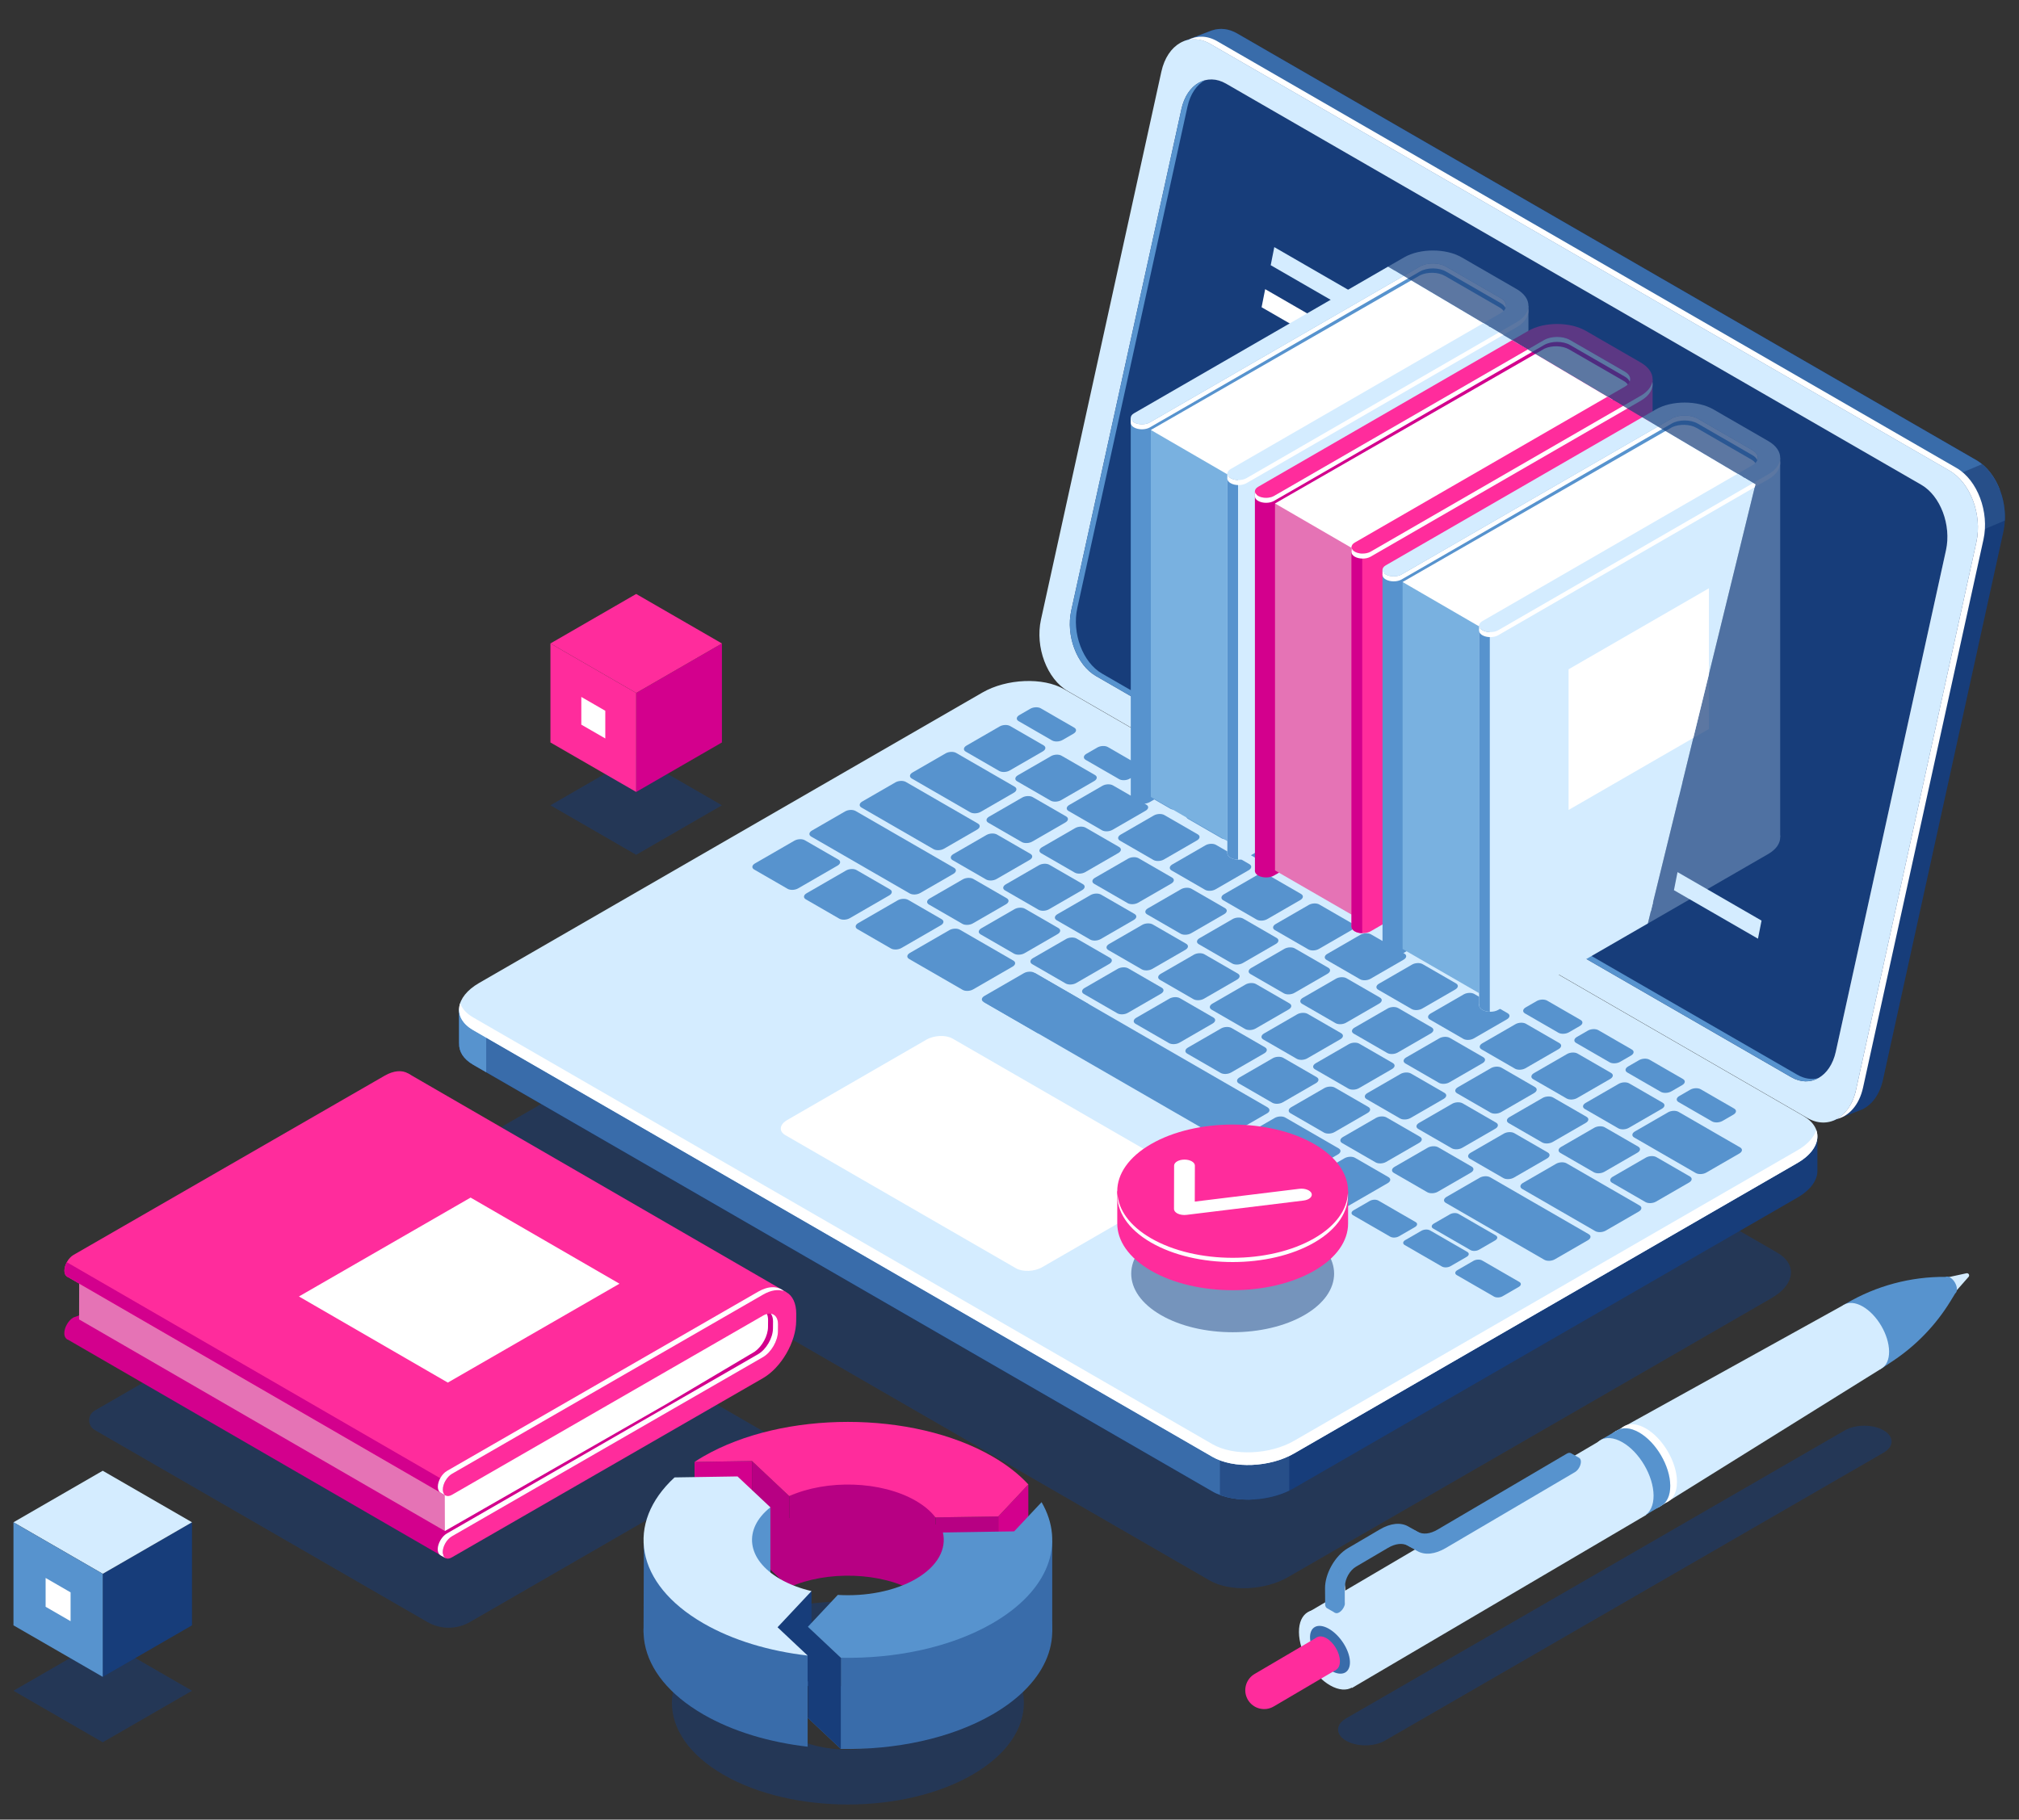 <?xml version="1.0" encoding="utf-8"?>
<!-- Generator: Adobe Illustrator 16.0.0, SVG Export Plug-In . SVG Version: 6.00 Build 0)  -->
<!DOCTYPE svg PUBLIC "-//W3C//DTD SVG 1.1//EN" "http://www.w3.org/Graphics/SVG/1.1/DTD/svg11.dtd">
<svg version="1.1" id="_x2014_ÎÓÈ_x5F_1" xmlns="http://www.w3.org/2000/svg" xmlns:xlink="http://www.w3.org/1999/xlink"
	 x="0px" y="0px" width="405.714px" height="365.714px" viewBox="0 0 405.714 365.714" enable-background="new 0 0 405.714 365.714"
	 xml:space="preserve">
<rect x="0" y="0" width="405.714" height="365.714" fill="#333333" stroke="none"/>
<g>
	<path opacity="0.5" fill="#173D7A" d="M243.06,317.637l-142.765-82.426c-4.039-2.332-3.532-6.405,1.131-9.097l97.213-56.108
		c4.663-2.692,11.718-2.984,15.756-0.653l142.767,82.426c4.038,2.331,3.531,6.405-1.132,9.097l-97.213,56.107
		C254.153,319.676,247.099,319.968,243.06,317.637z"/>
	<path fill="#173D7A" d="M397.162,92.498L248.607,6.729c-1.726-0.996-3.479-1.149-5.034-0.617l0.01-0.015l-0.27,0.102
		c-0.022,0.009-0.045,0.016-0.066,0.024l-5.368,2.055l4.818,2.359c-0.021,0.089-0.05,0.171-0.069,0.262l-24.197,110.145
		c-1.211,5.512,1.214,11.947,5.417,14.374l144.981,83.706l-0.517,6.144l5.867-2.274c1.971-0.922,3.55-3.006,4.202-5.977
		l24.197-110.144C403.79,101.359,401.365,94.924,397.162,92.498z"/>
	<path fill="#396CAA" d="M397.162,92.498L248.607,6.729c-1.726-0.996-3.479-1.149-5.034-0.617l0.01-0.015l-0.27,0.102
		c-0.022,0.009-0.045,0.016-0.066,0.024l-5.368,2.055l4.818,2.359c-0.021,0.089-0.05,0.171-0.069,0.262l-15.947,72.592
		l72.686,56.629l102.488-41.703C400.869,95.865,399.233,93.693,397.162,92.498z"/>
	<path fill="#274F89" d="M391.561,109.429l11.309-4.815c0.208-4.379-1.605-8.904-4.581-11.323l-17.9,7.529L391.561,109.429z"/>
	<path fill="#D4ECFF" d="M363.151,224.683l-148.555-85.769c-4.202-2.426-6.628-8.861-5.417-14.374l24.197-110.145
		c1.211-5.512,5.6-8.014,9.802-5.587l148.555,85.768c4.203,2.426,6.628,8.862,5.417,14.374l-24.197,110.145
		C371.742,224.607,367.354,227.109,363.151,224.683z"/>
	<path fill="#FFFFFF" d="M393.16,94.055L244.605,8.288c-2.036-1.176-4.108-1.174-5.85-0.255c1.397-0.305,2.92-0.092,4.423,0.776
		l148.555,85.768c4.203,2.427,6.628,8.862,5.417,14.374l-24.197,110.145c-0.624,2.842-2.1,4.862-3.952,5.841
		c2.508-0.548,4.601-2.822,5.379-6.363l24.196-110.144C399.787,102.917,397.362,96.481,393.16,94.055z"/>
	<path fill="#FFFFFF" d="M359.932,216.49l-139.714-80.624c-3.845-2.22-6.064-8.109-4.956-13.153l22.143-100.791
		c1.107-5.044,5.123-7.333,8.969-5.113l139.713,80.624c3.846,2.221,6.065,8.109,4.957,13.153L368.9,211.376
		C367.793,216.421,363.776,218.71,359.932,216.49z"/>
	<path fill="#173D7A" d="M359.932,216.49l-139.714-80.624c-3.845-2.22-6.064-8.109-4.956-13.153l22.143-100.791
		c1.107-5.044,5.123-7.333,8.969-5.113l139.713,80.624c3.846,2.221,6.065,8.109,4.957,13.153L368.9,211.376
		C367.793,216.421,363.776,218.71,359.932,216.49z"/>
	<path fill="#5793CE" d="M361.148,215.994L221.436,135.37c-3.846-2.22-6.064-8.109-4.956-13.152l22.143-100.792
		c0.561-2.553,1.868-4.391,3.52-5.305c-2.215,0.569-4.045,2.646-4.737,5.801l-22.143,100.791c-1.108,5.044,1.11,10.934,4.956,13.153
		l139.714,80.624c1.898,1.098,3.837,1.085,5.448,0.192C364.054,217.025,362.589,216.826,361.148,215.994z"/>
	<path fill="#173D7A" d="M365.202,228.417l-20.306-2.682l-131.083-75.68c-4.202-2.426-11.543-2.122-16.396,0.68l-92.884,53.607
		l-12.279-1.621v6.967l0.012,0.001c-0.081,1.61,0.836,3.159,2.819,4.304l148.555,85.768c4.202,2.427,11.543,2.123,16.396-0.68
		l101.154-58.381c2.729-1.576,4.091-3.607,4.011-5.514l0,0V228.417z"/>
	<path fill="#396CAA" d="M266.712,180.597l-9.313-5.377H155.011l-50.477,29.124l-12.279-1.621v6.967l0.012,0.001
		c-0.081,1.61,0.836,3.159,2.819,4.304l148.555,85.768c2.221,1.283,5.318,1.795,8.461,1.586L266.712,180.597z"/>
	<path fill="#5793CE" d="M97.704,203.441l-5.449-0.719v6.967l0.012,0.001c-0.081,1.61,0.836,3.159,2.819,4.304l2.618,1.512V203.441z
		"/>
	<path fill="#274F89" d="M245.138,300.457c3.982,1.511,9.678,1.182,13.931-0.865v-15.539h-13.931V300.457z"/>
	<path fill="#D4ECFF" d="M243.642,292.803L95.086,207.035c-4.203-2.426-3.675-6.664,1.177-9.466l101.154-58.382
		c4.853-2.802,12.193-3.106,16.396-0.68l148.555,85.768c4.203,2.427,3.676,6.664-1.177,9.467l-101.154,58.382
		C255.185,294.925,247.844,295.23,243.642,292.803z"/>
	<path fill="#FFFFFF" d="M361.191,231.197L260.037,289.58c-4.853,2.801-12.193,3.105-16.396,0.68L95.086,204.49
		c-1.378-0.795-2.237-1.787-2.612-2.857c-0.658,1.988,0.181,3.998,2.612,5.402l148.555,85.769c4.202,2.427,11.543,2.122,16.396-0.68
		l101.154-58.382c3.262-1.883,4.559-4.414,3.79-6.609C364.503,228.581,363.236,230.016,361.191,231.197z"/>
	<g>
		<path fill="#5793CE" d="M158.269,178.641l-6.722-3.881c-0.539-0.312-0.472-0.855,0.151-1.215l7.934-4.581
			c0.624-0.36,1.566-0.399,2.105-0.087l6.722,3.881c0.54,0.312,0.473,0.855-0.151,1.215l-7.934,4.581
			C159.751,178.913,158.809,178.952,158.269,178.641z"/>
		<path fill="#5793CE" d="M168.648,184.633l-6.721-3.88c-0.54-0.312-0.473-0.856,0.15-1.216l7.934-4.58
			c0.624-0.36,1.566-0.399,2.106-0.088l6.721,3.881c0.54,0.312,0.473,0.856-0.15,1.216l-7.934,4.581
			C170.131,184.906,169.188,184.945,168.648,184.633z"/>
		<path fill="#5793CE" d="M179.029,190.626l-6.722-3.881c-0.54-0.312-0.473-0.855,0.151-1.215l7.934-4.581
			c0.623-0.36,1.565-0.399,2.105-0.087l6.722,3.881c0.539,0.311,0.472,0.855-0.151,1.215l-7.934,4.58
			C180.511,190.899,179.568,190.938,179.029,190.626z"/>
		<path fill="#5793CE" d="M193.385,185.677l-6.722-3.881c-0.539-0.312-0.472-0.855,0.151-1.215l6.66-3.845
			c0.623-0.36,1.565-0.399,2.105-0.087l6.722,3.881c0.54,0.312,0.472,0.856-0.151,1.215l-6.66,3.845
			C194.867,185.95,193.925,185.989,193.385,185.677z"/>
		<path fill="#5793CE" d="M203.765,191.67l-6.721-3.881c-0.54-0.312-0.473-0.855,0.15-1.216l6.66-3.845
			c0.623-0.36,1.566-0.399,2.105-0.087l6.722,3.88c0.54,0.312,0.472,0.856-0.151,1.216l-6.659,3.846
			C205.247,191.943,204.305,191.982,203.765,191.67z"/>
		<path fill="#5793CE" d="M214.146,197.664l-6.722-3.881c-0.54-0.312-0.473-0.855,0.151-1.216l6.659-3.845
			c0.623-0.36,1.566-0.399,2.105-0.088l6.722,3.881c0.54,0.312,0.473,0.855-0.151,1.216l-6.659,3.845
			C215.627,197.935,214.685,197.974,214.146,197.664z"/>
		<path fill="#5793CE" d="M224.525,203.656l-6.722-3.881c-0.54-0.311-0.472-0.855,0.151-1.215l6.659-3.846
			c0.624-0.359,1.566-0.398,2.106-0.087l6.721,3.88c0.54,0.312,0.473,0.856-0.151,1.217l-6.659,3.845
			C226.008,203.929,225.064,203.968,224.525,203.656z"/>
		<path fill="#5793CE" d="M234.905,209.649l-6.722-3.881c-0.54-0.312-0.472-0.855,0.151-1.216l6.66-3.845
			c0.623-0.36,1.565-0.398,2.105-0.087l6.722,3.881c0.539,0.311,0.472,0.855-0.151,1.215l-6.66,3.846
			C236.388,209.921,235.445,209.96,234.905,209.649z"/>
		<path fill="#5793CE" d="M245.285,215.642l-6.722-3.881c-0.539-0.312-0.472-0.855,0.151-1.216l6.66-3.845
			c0.623-0.359,1.565-0.398,2.105-0.088l6.722,3.881c0.539,0.312,0.472,0.856-0.151,1.216l-6.66,3.845
			C246.768,215.914,245.825,215.953,245.285,215.642z"/>
		<path fill="#5793CE" d="M255.665,221.634l-6.722-3.881c-0.539-0.311-0.472-0.855,0.151-1.215l6.66-3.846
			c0.623-0.359,1.565-0.398,2.105-0.087l6.722,3.881c0.539,0.312,0.472,0.856-0.151,1.216l-6.66,3.845
			C257.147,221.908,256.205,221.947,255.665,221.634z"/>
		<path fill="#5793CE" d="M266.045,227.628l-6.721-3.881c-0.54-0.312-0.473-0.856,0.15-1.217l6.66-3.845
			c0.623-0.359,1.566-0.398,2.105-0.087l6.722,3.881c0.54,0.311,0.472,0.855-0.151,1.215l-6.66,3.846
			C267.527,227.9,266.585,227.939,266.045,227.628z"/>
		<path fill="#5793CE" d="M276.426,233.621l-6.722-3.881c-0.54-0.312-0.473-0.855,0.151-1.215l6.659-3.846
			c0.623-0.359,1.566-0.398,2.105-0.088l6.722,3.881c0.54,0.312,0.472,0.855-0.151,1.216l-6.659,3.845
			C277.907,233.893,276.965,233.932,276.426,233.621z"/>
		<path fill="#5793CE" d="M286.806,239.613l-6.722-3.88c-0.54-0.312-0.473-0.856,0.151-1.216l6.659-3.846
			c0.624-0.359,1.566-0.398,2.105-0.086l6.722,3.88c0.54,0.312,0.473,0.856-0.151,1.216l-6.659,3.846
			C288.288,239.886,287.345,239.925,286.806,239.613z"/>
		<path fill="#5793CE" d="M208.68,182.839l-6.722-3.88c-0.54-0.312-0.472-0.856,0.151-1.216l6.659-3.845
			c0.624-0.36,1.566-0.398,2.105-0.087l6.722,3.881c0.54,0.312,0.473,0.856-0.15,1.216l-6.66,3.846
			C210.162,183.113,209.219,183.152,208.68,182.839z"/>
		<path fill="#5793CE" d="M198.145,176.757l-6.722-3.88c-0.54-0.312-0.472-0.856,0.151-1.216l6.66-3.845
			c0.623-0.36,1.565-0.399,2.105-0.087l6.721,3.88c0.54,0.312,0.473,0.856-0.15,1.216l-6.66,3.845
			C199.627,177.03,198.685,177.069,198.145,176.757z"/>
		<path fill="#5793CE" d="M187.592,170.665l-14.476-8.358c-0.54-0.312-0.473-0.855,0.15-1.215l6.66-3.845
			c0.623-0.36,1.566-0.399,2.105-0.087l14.477,8.358c0.54,0.312,0.472,0.856-0.151,1.216l-6.66,3.845
			C189.074,170.938,188.132,170.977,187.592,170.665z"/>
		<path fill="#5793CE" d="M194.968,163.256l-11.748-6.783c-0.539-0.312-0.472-0.856,0.151-1.216l6.66-3.845
			c0.623-0.36,1.565-0.399,2.105-0.087l11.748,6.783c0.54,0.312,0.472,0.856-0.151,1.215l-6.66,3.845
			C196.45,163.529,195.508,163.568,194.968,163.256z"/>
		<path fill="#5793CE" d="M219.06,188.833l-6.722-3.881c-0.54-0.312-0.472-0.856,0.151-1.217l6.66-3.844
			c0.623-0.36,1.565-0.399,2.105-0.087l6.721,3.881c0.54,0.312,0.473,0.855-0.15,1.215l-6.66,3.846
			C220.542,189.105,219.6,189.144,219.06,188.833z"/>
		<path fill="#5793CE" d="M229.439,194.826l-6.722-3.881c-0.54-0.311-0.472-0.855,0.151-1.215l6.66-3.846
			c0.623-0.359,1.565-0.398,2.105-0.088l6.722,3.881c0.539,0.312,0.472,0.856-0.151,1.217l-6.66,3.844
			C230.922,195.098,229.979,195.137,229.439,194.826z"/>
		<path fill="#5793CE" d="M239.819,200.819l-6.722-3.881c-0.539-0.312-0.472-0.856,0.151-1.216l6.66-3.845
			c0.623-0.36,1.565-0.399,2.105-0.087l6.722,3.881c0.539,0.311,0.472,0.855-0.151,1.215l-6.66,3.846
			C241.302,201.091,240.359,201.13,239.819,200.819z"/>
		<path fill="#5793CE" d="M250.199,206.812l-6.722-3.881c-0.539-0.312-0.472-0.855,0.151-1.216l6.66-3.845
			c0.623-0.36,1.565-0.399,2.105-0.088l6.722,3.881c0.54,0.312,0.472,0.855-0.151,1.216l-6.66,3.845
			C251.682,207.083,250.739,207.123,250.199,206.812z"/>
		<path fill="#5793CE" d="M260.579,212.804l-6.721-3.881c-0.54-0.311-0.473-0.855,0.15-1.215l6.66-3.846
			c0.623-0.359,1.566-0.398,2.105-0.087l6.722,3.881c0.54,0.312,0.472,0.855-0.151,1.216l-6.66,3.845
			C262.062,213.078,261.119,213.117,260.579,212.804z"/>
		<path fill="#5793CE" d="M270.96,218.797l-6.722-3.88c-0.54-0.312-0.473-0.856,0.151-1.217l6.659-3.845
			c0.623-0.36,1.566-0.399,2.105-0.087l6.722,3.881c0.54,0.311,0.472,0.855-0.151,1.215l-6.659,3.846
			C272.441,219.07,271.499,219.109,270.96,218.797z"/>
		<path fill="#5793CE" d="M281.34,224.791l-6.722-3.881c-0.54-0.312-0.472-0.855,0.151-1.216l6.66-3.845
			c0.623-0.359,1.565-0.398,2.105-0.088l6.721,3.881c0.54,0.312,0.473,0.855-0.15,1.216l-6.66,3.845
			C282.822,225.063,281.879,225.102,281.34,224.791z"/>
		<path fill="#5793CE" d="M291.72,230.783l-6.722-3.881c-0.539-0.311-0.472-0.855,0.151-1.215l6.66-3.846
			c0.623-0.359,1.565-0.398,2.105-0.087l6.721,3.881c0.54,0.312,0.473,0.856-0.15,1.216l-6.66,3.845
			C293.202,231.056,292.26,231.095,291.72,230.783z"/>
		<path fill="#5793CE" d="M302.1,236.777l-6.722-3.881c-0.539-0.312-0.472-0.855,0.151-1.217l6.66-3.844
			c0.623-0.36,1.565-0.399,2.105-0.088l6.722,3.881c0.539,0.312,0.472,0.855-0.151,1.215l-6.66,3.846
			C303.582,237.048,302.64,237.087,302.1,236.777z"/>
		<path fill="#5793CE" d="M320.553,247.43l-14.665-8.468c-0.54-0.311-0.473-0.855,0.15-1.215l6.66-3.846
			c0.623-0.359,1.566-0.398,2.105-0.087l14.666,8.468c0.54,0.311,0.472,0.855-0.151,1.215l-6.66,3.846
			C322.035,247.703,321.093,247.742,320.553,247.43z"/>
		<path fill="#5793CE" d="M340.762,235.763l-12.379-7.146c-0.539-0.312-0.472-0.856,0.151-1.217l6.66-3.845
			c0.623-0.359,1.565-0.398,2.105-0.087l12.379,7.146c0.539,0.312,0.472,0.855-0.151,1.216l-6.66,3.845
			C342.244,236.035,341.302,236.074,340.762,235.763z"/>
		<path fill="#5793CE" d="M237.237,187.66l-6.722-3.88c-0.54-0.312-0.472-0.856,0.151-1.216l6.659-3.845
			c0.624-0.359,1.566-0.399,2.105-0.087l6.722,3.88c0.54,0.312,0.473,0.856-0.15,1.216l-6.66,3.845
			C238.72,187.933,237.776,187.972,237.237,187.66z"/>
		<path fill="#5793CE" d="M226.599,181.518l-6.722-3.88c-0.539-0.312-0.472-0.856,0.151-1.216l6.66-3.845
			c0.623-0.359,1.565-0.398,2.105-0.087l6.722,3.88c0.539,0.312,0.472,0.856-0.151,1.216l-6.66,3.845
			C228.081,181.791,227.139,181.83,226.599,181.518z"/>
		<path fill="#5793CE" d="M215.961,175.376l-6.722-3.88c-0.54-0.312-0.472-0.856,0.151-1.216l6.659-3.845
			c0.623-0.36,1.566-0.399,2.105-0.087l6.722,3.88c0.54,0.312,0.473,0.856-0.151,1.216l-6.659,3.845
			C217.443,175.649,216.5,175.688,215.961,175.376z"/>
		<path fill="#5793CE" d="M205.322,169.234l-6.722-3.88c-0.539-0.312-0.472-0.856,0.151-1.216l6.66-3.845
			c0.623-0.36,1.565-0.399,2.105-0.087l6.722,3.88c0.539,0.312,0.472,0.856-0.151,1.215l-6.66,3.845
			C206.805,169.507,205.862,169.546,205.322,169.234z"/>
		<path fill="#5793CE" d="M247.617,193.654l-6.722-3.881c-0.54-0.312-0.472-0.855,0.151-1.216l6.66-3.845
			c0.623-0.36,1.565-0.399,2.105-0.088l6.722,3.881c0.539,0.312,0.472,0.855-0.151,1.215l-6.66,3.846
			C249.1,193.925,248.157,193.964,247.617,193.654z"/>
		<path fill="#5793CE" d="M257.997,199.646l-6.722-3.881c-0.539-0.311-0.472-0.855,0.151-1.215l6.66-3.846
			c0.623-0.359,1.565-0.398,2.105-0.087l6.722,3.88c0.539,0.312,0.472,0.856-0.151,1.217l-6.66,3.845
			C259.479,199.919,258.537,199.958,257.997,199.646z"/>
		<path fill="#5793CE" d="M268.377,205.639l-6.722-3.881c-0.539-0.312-0.472-0.856,0.151-1.216l6.66-3.845
			c0.623-0.36,1.565-0.399,2.105-0.087l6.722,3.881c0.539,0.311,0.472,0.855-0.151,1.215l-6.66,3.846
			C269.859,205.912,268.917,205.951,268.377,205.639z"/>
		<path fill="#5793CE" d="M278.757,211.632l-6.721-3.881c-0.54-0.312-0.473-0.855,0.15-1.216l6.66-3.845
			c0.623-0.36,1.565-0.398,2.105-0.088l6.722,3.881c0.54,0.312,0.472,0.855-0.151,1.216l-6.66,3.845
			C280.239,211.904,279.297,211.943,278.757,211.632z"/>
		<path fill="#5793CE" d="M289.137,217.625l-6.721-3.881c-0.54-0.311-0.473-0.855,0.15-1.215l6.66-3.846
			c0.623-0.359,1.566-0.398,2.105-0.087l6.722,3.881c0.54,0.312,0.472,0.856-0.151,1.216l-6.659,3.845
			C290.619,217.898,289.677,217.937,289.137,217.625z"/>
		<path fill="#5793CE" d="M299.518,223.618l-6.722-3.88c-0.54-0.312-0.472-0.856,0.151-1.217l6.659-3.845
			c0.624-0.36,1.566-0.399,2.106-0.087l6.721,3.881c0.54,0.311,0.473,0.855-0.15,1.215l-6.66,3.846
			C301,223.89,300.057,223.929,299.518,223.618z"/>
		<path fill="#5793CE" d="M309.897,229.611l-6.722-3.881c-0.54-0.312-0.472-0.855,0.151-1.216l6.66-3.845
			c0.623-0.359,1.565-0.398,2.105-0.088l6.721,3.881c0.54,0.312,0.473,0.855-0.15,1.216l-6.66,3.845
			C311.38,229.883,310.438,229.922,309.897,229.611z"/>
		<path fill="#5793CE" d="M320.277,235.603l-6.722-3.88c-0.539-0.312-0.472-0.856,0.151-1.216l6.66-3.846
			c0.623-0.359,1.565-0.398,2.105-0.086l6.722,3.881c0.539,0.311,0.472,0.855-0.151,1.215l-6.66,3.846
			C321.76,235.876,320.817,235.916,320.277,235.603z"/>
		<path fill="#5793CE" d="M330.657,241.597l-6.722-3.881c-0.539-0.312-0.472-0.856,0.151-1.216l6.66-3.845
			c0.623-0.36,1.565-0.399,2.105-0.088l6.722,3.881c0.539,0.312,0.472,0.855-0.151,1.215l-6.66,3.846
			C332.14,241.869,331.197,241.908,330.657,241.597z"/>
		<path fill="#5793CE" d="M231.771,172.837l-6.722-3.881c-0.54-0.312-0.472-0.855,0.151-1.216l6.66-3.845
			c0.623-0.36,1.565-0.399,2.105-0.087l6.721,3.88c0.54,0.312,0.473,0.856-0.15,1.216l-6.66,3.845
			C233.254,173.11,232.311,173.149,231.771,172.837z"/>
		<path fill="#5793CE" d="M221.443,166.874l-6.722-3.88c-0.54-0.312-0.473-0.856,0.151-1.216l6.659-3.845
			c0.623-0.36,1.566-0.399,2.105-0.087l6.722,3.88c0.54,0.312,0.472,0.856-0.151,1.216l-6.659,3.845
			C222.926,167.146,221.982,167.186,221.443,166.874z"/>
		<path fill="#5793CE" d="M211.114,160.911l-6.722-3.881c-0.539-0.312-0.472-0.856,0.151-1.216l6.66-3.845
			c0.623-0.36,1.565-0.399,2.105-0.087l6.722,3.881c0.539,0.312,0.472,0.855-0.151,1.215l-6.66,3.845
			C212.597,161.184,211.654,161.223,211.114,160.911z"/>
		<path fill="#5793CE" d="M200.786,154.948l-6.722-3.88c-0.539-0.312-0.472-0.856,0.151-1.216l6.66-3.845
			c0.623-0.359,1.565-0.398,2.105-0.087l6.722,3.88c0.539,0.312,0.472,0.856-0.151,1.216l-6.66,3.845
			C202.269,155.22,201.326,155.259,200.786,154.948z"/>
		<path fill="#5793CE" d="M211.407,148.816l-6.722-3.88c-0.54-0.312-0.472-0.856,0.151-1.216l2.201-1.271
			c0.623-0.36,1.565-0.399,2.105-0.087l6.722,3.881c0.54,0.312,0.472,0.855-0.151,1.216l-2.201,1.271
			C212.89,149.088,211.946,149.127,211.407,148.816z"/>
		<path fill="#5793CE" d="M224.886,156.598l-6.722-3.88c-0.54-0.312-0.473-0.856,0.151-1.216l2.201-1.271
			c0.623-0.359,1.565-0.399,2.105-0.087l6.722,3.881c0.54,0.312,0.472,0.856-0.151,1.215l-2.201,1.271
			C226.368,156.871,225.425,156.91,224.886,156.598z"/>
		<path fill="#5793CE" d="M235.171,162.536l-6.722-3.881c-0.54-0.312-0.472-0.855,0.151-1.215l2.201-1.271
			c0.623-0.36,1.566-0.399,2.105-0.087l6.722,3.88c0.54,0.312,0.473,0.856-0.151,1.216l-2.201,1.271
			C236.653,162.809,235.711,162.848,235.171,162.536z"/>
		<path fill="#5793CE" d="M245.456,168.475l-6.722-3.881c-0.539-0.312-0.472-0.856,0.151-1.216l2.202-1.271
			c0.623-0.36,1.565-0.399,2.105-0.087l6.721,3.88c0.54,0.312,0.473,0.856-0.15,1.216l-2.202,1.271
			C246.938,168.747,245.996,168.786,245.456,168.475z"/>
		<path fill="#5793CE" d="M255.741,174.413l-6.722-3.881c-0.539-0.312-0.472-0.855,0.151-1.215l2.202-1.271
			c0.623-0.36,1.565-0.399,2.105-0.087l6.722,3.881c0.539,0.312,0.472,0.855-0.151,1.215l-2.202,1.271
			C257.224,174.685,256.281,174.724,255.741,174.413z"/>
		<path fill="#5793CE" d="M313.163,207.565l-6.722-3.881c-0.539-0.312-0.472-0.855,0.151-1.216l2.201-1.271
			c0.624-0.36,1.566-0.399,2.105-0.087l6.722,3.881c0.54,0.311,0.473,0.855-0.15,1.215l-2.202,1.271
			C314.646,207.837,313.703,207.876,313.163,207.565z"/>
		<path fill="#5793CE" d="M323.448,213.503l-6.722-3.881c-0.539-0.312-0.472-0.855,0.151-1.216l2.202-1.271
			c0.623-0.36,1.565-0.399,2.105-0.088l6.721,3.881c0.54,0.312,0.473,0.855-0.15,1.216l-2.202,1.271
			C324.931,213.776,323.988,213.815,323.448,213.503z"/>
		<path fill="#5793CE" d="M333.733,219.441l-6.721-3.881c-0.54-0.311-0.473-0.855,0.15-1.215l2.202-1.271
			c0.623-0.359,1.565-0.398,2.105-0.087l6.722,3.881c0.539,0.312,0.472,0.855-0.151,1.216l-2.201,1.271
			C335.216,219.714,334.273,219.753,333.733,219.441z"/>
		<path fill="#5793CE" d="M344.02,225.38l-6.722-3.881c-0.54-0.312-0.473-0.856,0.151-1.216l2.201-1.271
			c0.623-0.36,1.565-0.399,2.105-0.087l6.722,3.881c0.54,0.311,0.472,0.855-0.151,1.215l-2.201,1.271
			C345.502,225.652,344.559,225.691,344.02,225.38z"/>
		<path fill="#5793CE" d="M242.151,178.83l-6.722-3.88c-0.539-0.312-0.472-0.856,0.151-1.216l6.66-3.845
			c0.623-0.36,1.565-0.399,2.105-0.087l6.722,3.881c0.539,0.312,0.472,0.856-0.151,1.216l-6.66,3.845
			C243.634,179.103,242.691,179.142,242.151,178.83z"/>
		<path fill="#5793CE" d="M252.531,184.823l-6.722-3.88c-0.539-0.312-0.472-0.856,0.151-1.216l6.66-3.845
			c0.623-0.36,1.565-0.399,2.105-0.087l6.722,3.881c0.539,0.311,0.472,0.855-0.151,1.215l-6.66,3.845
			C254.014,185.095,253.071,185.134,252.531,184.823z"/>
		<path fill="#5793CE" d="M262.911,190.816l-6.722-3.881c-0.539-0.311-0.472-0.855,0.151-1.215l6.66-3.846
			c0.623-0.36,1.565-0.398,2.105-0.087l6.722,3.88c0.54,0.312,0.472,0.856-0.151,1.217l-6.66,3.845
			C264.394,191.088,263.451,191.127,262.911,190.816z"/>
		<path fill="#5793CE" d="M273.291,196.809l-6.721-3.881c-0.54-0.312-0.473-0.856,0.15-1.216l6.66-3.845
			c0.623-0.36,1.566-0.399,2.105-0.087l6.722,3.88c0.54,0.312,0.472,0.856-0.151,1.216l-6.659,3.846
			C274.773,197.082,273.831,197.121,273.291,196.809z"/>
		<path fill="#5793CE" d="M283.672,202.802l-6.722-3.881c-0.54-0.312-0.473-0.855,0.151-1.216l6.659-3.845
			c0.623-0.36,1.566-0.399,2.105-0.088l6.722,3.881c0.54,0.312,0.473,0.855-0.151,1.215l-6.659,3.846
			C285.154,203.074,284.211,203.113,283.672,202.802z"/>
		<path fill="#5793CE" d="M294.052,208.794l-6.722-3.881c-0.54-0.311-0.472-0.855,0.151-1.215l6.659-3.846
			c0.624-0.359,1.566-0.398,2.106-0.087l6.721,3.881c0.54,0.312,0.473,0.855-0.15,1.216l-6.66,3.845
			C295.534,209.068,294.591,209.107,294.052,208.794z"/>
		<path fill="#5793CE" d="M304.432,214.788l-6.722-3.881c-0.54-0.312-0.472-0.855,0.151-1.216l6.66-3.845
			c0.623-0.36,1.565-0.399,2.105-0.087l6.722,3.881c0.539,0.311,0.472,0.855-0.151,1.215l-6.66,3.846
			C305.914,215.06,304.972,215.099,304.432,214.788z"/>
		<path fill="#5793CE" d="M314.812,220.781l-6.722-3.881c-0.539-0.312-0.472-0.855,0.151-1.216l6.66-3.845
			c0.623-0.359,1.565-0.398,2.105-0.088l6.722,3.881c0.539,0.312,0.472,0.855-0.151,1.216l-6.66,3.845
			C316.294,221.052,315.352,221.092,314.812,220.781z"/>
		<path fill="#5793CE" d="M325.191,226.773l-6.722-3.881c-0.539-0.311-0.472-0.855,0.151-1.215l6.66-3.846
			c0.623-0.359,1.565-0.398,2.105-0.087l6.722,3.881c0.539,0.312,0.472,0.856-0.151,1.216l-6.66,3.845
			C326.674,227.046,325.731,227.085,325.191,226.773z"/>
		<path fill="#5793CE" d="M182.807,179.57l-19.795-11.429c-0.54-0.312-0.473-0.856,0.151-1.216l6.659-3.845
			c0.623-0.36,1.566-0.399,2.105-0.087l19.796,11.429c0.54,0.312,0.472,0.856-0.151,1.216l-6.66,3.845
			C184.289,179.842,183.347,179.881,182.807,179.57z"/>
		<path fill="#5793CE" d="M310.328,253.195l-19.795-11.43c-0.54-0.311-0.473-0.855,0.15-1.215l6.66-3.846
			c0.623-0.359,1.565-0.398,2.105-0.087l19.796,11.429c0.539,0.312,0.472,0.855-0.151,1.216l-6.66,3.845
			C311.811,253.466,310.868,253.505,310.328,253.195z"/>
		<path fill="#5793CE" d="M268.817,242.465l-6.722-3.88c-0.54-0.312-0.472-0.856,0.151-1.217l7.934-4.58
			c0.623-0.359,1.565-0.398,2.105-0.087l6.722,3.88c0.539,0.312,0.472,0.856-0.151,1.217l-7.934,4.58
			C270.3,242.738,269.356,242.777,268.817,242.465z"/>
		<path fill="#5793CE" d="M193.438,198.945l-10.75-6.206c-0.54-0.312-0.472-0.856,0.151-1.216l7.934-4.58
			c0.623-0.359,1.565-0.398,2.105-0.088l10.749,6.207c0.54,0.311,0.473,0.855-0.15,1.215l-7.934,4.581
			C194.919,199.217,193.977,199.256,193.438,198.945z"/>
		<path fill="#5793CE" d="M258.815,236.691l-10.749-6.206c-0.54-0.312-0.473-0.855,0.151-1.216l7.934-4.58
			c0.623-0.359,1.565-0.398,2.105-0.087l10.749,6.206c0.54,0.312,0.473,0.855-0.151,1.215l-7.934,4.581
			C260.298,236.964,259.355,237.003,258.815,236.691z"/>
		<path fill="#5793CE" d="M208.413,207.591l-10.749-6.206c-0.54-0.312-0.473-0.856,0.15-1.216l7.934-4.58
			c0.624-0.36,1.566-0.399,2.105-0.088l10.75,6.207c0.54,0.311,0.472,0.855-0.151,1.215l-7.934,4.581
			C209.896,207.864,208.953,207.903,208.413,207.591z"/>
		<path fill="#5793CE" d="M207.927,195.544l46.736,26.982c0.58,0.335,0.58,0.877,0,1.213l-8.091,4.67c-0.58,0.336-1.52,0.336-2.1,0
			l-46.736-26.982L207.927,195.544z"/>
		<path fill="#5793CE" d="M297.827,253.332l7.487,4.322c0.442,0.256,0.387,0.701-0.124,0.996l-3.245,1.875
			c-0.511,0.295-1.283,0.326-1.726,0.07l-7.487-4.322c-0.442-0.256-0.387-0.701,0.124-0.996l3.245-1.874
			C296.612,253.108,297.385,253.076,297.827,253.332z"/>
		<path fill="#5793CE" d="M287.361,247.289l7.487,4.322c0.442,0.256,0.387,0.702-0.124,0.997l-3.245,1.874
			c-0.511,0.295-1.284,0.326-1.727,0.071l-7.486-4.323c-0.442-0.255-0.388-0.701,0.124-0.996l3.245-1.873
			C286.146,247.066,286.919,247.033,287.361,247.289z"/>
		<path fill="#5793CE" d="M276.981,241.296l7.487,4.322c0.442,0.256,0.387,0.701-0.124,0.996l-3.245,1.874
			c-0.512,0.295-1.284,0.327-1.727,0.071l-7.487-4.322c-0.441-0.256-0.387-0.701,0.124-0.996l3.246-1.874
			C275.767,241.073,276.539,241.041,276.981,241.296z"/>
		<path fill="#5793CE" d="M293.094,243.98l7.487,4.322c0.442,0.256,0.387,0.701-0.124,0.996l-3.246,1.874
			c-0.511,0.295-1.283,0.327-1.726,0.071l-7.487-4.322c-0.442-0.256-0.387-0.701,0.124-0.996l3.246-1.875
			C291.879,243.755,292.651,243.724,293.094,243.98z"/>
	</g>
	<g>
		<polygon fill="#D4ECFF" points="334.096,127.042 278.184,94.761 278.903,91.126 334.815,123.407 		"/>
		<polygon fill="#D4ECFF" points="314.071,133.175 275.041,110.641 275.761,107.007 314.79,129.54 		"/>
		<polygon fill="#FFFFFF" points="310.378,122.195 276.612,102.701 277.332,99.066 311.097,118.561 		"/>
		<polygon fill="#FF2C9C" points="332.524,134.982 315.643,125.235 316.361,121.6 333.244,131.347 		"/>
		<polygon fill="#D4ECFF" points="272.229,63.048 255.347,53.301 256.066,49.667 272.949,59.414 		"/>
		<polygon fill="#FFFFFF" points="270.397,71.496 253.516,61.749 254.234,58.114 271.117,67.861 		"/>
		<polygon fill="#D4ECFF" points="353.26,188.663 336.377,178.916 337.097,175.281 353.979,185.028 		"/>
		<polygon fill="#D4ECFF" points="266.733,88.39 249.852,78.643 250.57,75.008 267.453,84.755 		"/>
	</g>
	<g>
		<path fill="#FF2C9C" d="M303.211,91.007c-0.538,1.173-1.896,1.592-3.035,0.935s-1.625-2.142-1.087-3.315
			c0.538-1.174,1.896-1.592,3.035-0.935S303.749,89.833,303.211,91.007z"/>
		<path fill="#FFFFFF" d="M310.482,95.206c-0.537,1.173-1.896,1.592-3.035,0.935s-1.625-2.142-1.087-3.315
			c0.538-1.173,1.897-1.592,3.035-0.935C310.534,92.547,311.021,94.032,310.482,95.206z"/>
		<path fill="#D4ECFF" d="M317.755,99.404c-0.538,1.173-1.897,1.592-3.036,0.935c-1.138-0.657-1.625-2.142-1.087-3.315
			s1.897-1.592,3.036-0.935C317.806,96.746,318.293,98.23,317.755,99.404z"/>
		<path fill="#FF2C9C" d="M325.026,103.602c-0.538,1.174-1.897,1.592-3.035,0.935c-1.139-0.657-1.625-2.142-1.087-3.314
			c0.537-1.174,1.896-1.592,3.035-0.936C325.078,100.944,325.564,102.428,325.026,103.602z"/>
	</g>
	<path fill="#FFFFFF" d="M204.158,254.903l-46.348-26.759c-1.35-0.779-1.181-2.14,0.378-3.039l27.969-16.148
		c1.558-0.898,3.914-0.996,5.264-0.217l46.348,26.758c1.35,0.779,1.18,2.141-0.378,3.039l-27.969,16.148
		C207.863,255.584,205.507,255.682,204.158,254.903z"/>
</g>
<g opacity="0.3">
	<defs>
		<path id="SVGID_1_" opacity="0.3" d="M330.016,190.171l22.735-92.821l-85.91-50.921l49.588-22.855l63.787,24.598
			c0,0,0.388,112.398,0,113.53c-0.388,1.132-23.63,38.842-23.63,38.842L330.016,190.171z"/>
	</defs>
	<clipPath id="SVGID_2_">
		<use xlink:href="#SVGID_1_"  overflow="visible"/>
	</clipPath>
	<g clip-path="url(#SVGID_2_)">
		<g>
			<g>
				<path fill="#D4ECFF" d="M304.743,134.389c3.193,1.843,3.192,4.843,0,6.686l-54.271,31.334c-0.878,0.506-2.302,0.506-3.179,0
					c-0.878-0.507-0.878-1.329,0-1.836l54.271-31.333c1.439-0.832,1.439-2.184,0-3.016l-5.259-3.036
					c0.584-0.879,1.114-1.794,1.634-2.728L304.743,134.389z"/>
				<path fill="#5793CE" d="M227.878,159.364l54.271-31.334c3.193-1.843,8.389-1.843,11.581,0l4.209,2.43
					c-0.52,0.934-1.05,1.849-1.634,2.728l-5.754-3.322c-1.44-0.832-3.783-0.832-5.223,0l-54.272,31.333
					c-0.877,0.507-2.301,0.507-3.179,0C227,160.693,227,159.871,227.878,159.364z"/>
			</g>
			<polygon fill="#5793CE" points="227.226,160.347 227.22,84.032 284.094,52.327 292.047,51.803 299.738,56.785 304.458,60.893 
				249.046,148.765 230.953,159.428 			"/>
			<polygon fill="#79B1E0" points="248.259,169.985 231.26,160.17 231.26,86.417 248.783,94.562 			"/>
			<polygon fill="#D4ECFF" points="307.137,61.483 307.137,137.673 247.432,171.825 246.635,171.505 246.635,95.204 			"/>
			<g>
				<path fill="#FFFFFF" d="M273.557,62.114l11.865-6.817c1.449-0.671,3.568-0.629,4.911,0.146l11.013,6.358
					c0.854,0.493,1.197,1.168,1.039,1.81l-29.983,17.917l-24.085,14.783l-17.057-9.895L273.557,62.114z"/>
			</g>
			<path fill="#5793CE" d="M248.783,94.006v75.707v1.604v1.466c-0.542-0.014-1.077-0.136-1.49-0.375
				c-0.432-0.249-0.648-0.574-0.656-0.901l-0.002-0.002v-0.012v-0.006V95.204L248.783,94.006z"/>
			<polygon fill="#FFFFFF" points="227.22,84.984 227.22,84.032 227.523,84.032 227.615,84.678 			"/>
			<polygon fill="#FFFFFF" points="246.636,96.192 246.636,95.217 246.929,95.631 			"/>
			<g>
				<path fill="#D4ECFF" d="M250.472,96.107l54.271-31.334c3.192-1.843,3.193-4.843,0-6.686l-11.013-6.358
					c-3.192-1.843-8.388-1.843-11.581,0l-54.271,31.333c-0.878,0.506-0.878,1.329,0,1.835s2.302,0.507,3.179,0l54.272-31.334
					c1.439-0.831,3.782-0.831,5.223,0l11.013,6.358c1.439,0.832,1.439,2.184,0,3.015l-54.271,31.334
					c-0.878,0.506-0.878,1.329,0,1.835C248.17,96.614,249.594,96.614,250.472,96.107z"/>
			</g>
			<polygon fill="#FFFFFF" points="264.615,132.229 292.817,115.946 292.817,87.674 264.615,103.957 			"/>
			<g>
				<path fill="#FFFFFF" d="M227.878,84.898c0.878,0.507,2.302,0.507,3.179,0l54.272-31.334c1.439-0.831,3.782-0.831,5.223,0
					l11.013,6.358c0.942,0.544,1.264,1.312,0.973,2.01c-0.154-0.368-0.476-0.718-0.973-1.005l-11.013-6.358
					c-1.44-0.831-3.783-0.831-5.223,0l-54.272,31.334c-0.877,0.507-2.301,0.507-3.179,0c-0.665-0.384-0.823-0.948-0.48-1.42
					C227.507,84.633,227.665,84.775,227.878,84.898z"/>
				<path fill="#FFFFFF" d="M247.293,96.107c0.877,0.507,2.301,0.507,3.179,0l54.271-31.334c1.375-0.794,2.154-1.803,2.345-2.841
					c0.252,1.373-0.527,2.797-2.345,3.846l-54.271,31.334c-0.878,0.507-2.302,0.507-3.179,0c-0.666-0.384-0.824-0.948-0.481-1.42
					C246.921,95.842,247.08,95.984,247.293,96.107z"/>
			</g>
		</g>
		<g>
			<g>
				<path fill="#FF2C9C" d="M329.694,149.161c3.192,1.843,3.192,4.843,0,6.686l-54.271,31.334c-0.878,0.506-2.302,0.506-3.18,0
					c-0.877-0.508-0.877-1.33,0.001-1.836l54.271-31.334c1.439-0.832,1.439-2.184,0-3.015l-5.259-3.036
					c0.584-0.879,1.114-1.794,1.634-2.728L329.694,149.161z"/>
				<path fill="#D3008D" d="M252.829,174.136l54.271-31.334c3.193-1.843,8.389-1.843,11.581,0l4.209,2.43
					c-0.52,0.934-1.05,1.849-1.634,2.728l-5.754-3.322c-1.44-0.832-3.783-0.832-5.223,0l-54.272,31.334
					c-0.877,0.506-2.301,0.506-3.179,0C251.951,175.465,251.951,174.643,252.829,174.136z"/>
			</g>
			<polygon fill="#D3008D" points="252.177,175.119 252.171,98.804 309.045,67.099 316.998,66.575 324.689,71.557 329.409,75.665 
				273.997,163.537 255.904,174.2 			"/>
			<polygon fill="#E573B5" points="273.21,184.757 256.21,174.943 256.21,101.188 273.734,109.334 			"/>
			<polygon fill="#FF2C9C" points="332.088,76.255 332.088,152.446 272.383,186.597 271.586,186.277 271.586,109.975 			"/>
			<g>
				<path fill="#FFFFFF" d="M298.508,76.886l11.865-6.818c1.449-0.671,3.568-0.628,4.911,0.147l11.013,6.358
					c0.854,0.492,1.196,1.167,1.039,1.81L297.353,96.3l-24.085,14.783l-17.058-9.895L298.508,76.886z"/>
			</g>
			<path fill="#D3008D" d="M273.734,108.778v75.706v1.605v1.466c-0.542-0.014-1.077-0.136-1.491-0.374
				c-0.431-0.25-0.647-0.575-0.655-0.902l-0.002-0.002v-0.012v-0.006v-76.284L273.734,108.778z"/>
			<polygon fill="#FFFFFF" points="252.171,99.756 252.171,98.804 252.475,98.804 252.566,99.451 			"/>
			<polygon fill="#FFFFFF" points="271.587,110.964 271.587,109.989 271.88,110.403 			"/>
			<g>
				<path fill="#FF2C9C" d="M275.423,110.878l54.271-31.333c3.192-1.844,3.192-4.843,0-6.687L318.682,66.5
					c-3.192-1.843-8.388-1.843-11.581,0l-54.271,31.333c-0.878,0.507-0.878,1.329,0,1.835c0.878,0.506,2.302,0.506,3.179,0
					l54.272-31.333c1.439-0.832,3.782-0.832,5.223,0l11.013,6.358c1.439,0.832,1.439,2.184,0,3.016l-54.271,31.333
					c-0.878,0.507-0.878,1.329-0.001,1.835C273.121,111.386,274.545,111.386,275.423,110.878z"/>
			</g>
			<polygon fill="#FFFFFF" points="289.566,147.001 317.769,130.718 317.769,102.446 289.566,118.729 			"/>
			<g>
				<path fill="#FFFFFF" d="M252.829,99.67c0.878,0.506,2.302,0.506,3.179,0l54.272-31.333c1.439-0.832,3.782-0.832,5.223,0
					l11.013,6.358c0.942,0.544,1.264,1.312,0.973,2.01c-0.154-0.368-0.476-0.718-0.973-1.005l-11.013-6.358
					c-1.44-0.832-3.783-0.832-5.223,0l-54.272,31.334c-0.877,0.507-2.301,0.507-3.179,0c-0.665-0.385-0.823-0.949-0.48-1.42
					C252.458,99.406,252.616,99.547,252.829,99.67z"/>
				<path fill="#FFFFFF" d="M272.243,110.879c0.878,0.506,2.302,0.506,3.18,0l54.271-31.333c1.375-0.793,2.154-1.802,2.345-2.84
					c0.252,1.372-0.527,2.796-2.345,3.846l-54.271,31.333c-0.878,0.507-2.302,0.507-3.18,0c-0.665-0.384-0.823-0.948-0.48-1.42
					C271.872,110.615,272.031,110.756,272.243,110.879z"/>
			</g>
		</g>
		<g>
			<g>
				<path fill="#D4ECFF" d="M355.333,164.948c3.192,1.844,3.192,4.843,0,6.687l-54.271,31.334c-0.878,0.506-2.302,0.506-3.18,0
					c-0.877-0.507-0.877-1.329,0.001-1.836l54.271-31.333c1.439-0.832,1.439-2.184,0-3.016l-5.259-3.036
					c0.584-0.879,1.114-1.794,1.633-2.728L355.333,164.948z"/>
				<path fill="#5793CE" d="M278.468,189.923l54.271-31.333c3.193-1.843,8.389-1.843,11.581,0l4.208,2.43
					c-0.519,0.934-1.049,1.849-1.633,2.728l-5.754-3.322c-1.44-0.832-3.783-0.832-5.223,0l-54.272,31.334
					c-0.877,0.506-2.301,0.506-3.179,0C277.59,191.252,277.59,190.43,278.468,189.923z"/>
			</g>
			<polygon fill="#5793CE" points="277.814,190.906 277.81,114.592 334.684,82.887 342.637,82.362 350.328,87.344 355.048,91.452 
				299.636,179.325 281.543,189.988 			"/>
			<polygon fill="#79B1E0" points="298.849,200.544 281.849,190.73 281.849,116.976 299.373,125.122 			"/>
			<polygon fill="#D4ECFF" points="357.727,92.043 357.727,168.233 298.021,202.384 297.225,202.065 297.225,125.763 			"/>
			<g>
				<path fill="#FFFFFF" d="M324.146,92.673l11.865-6.817c1.449-0.671,3.568-0.629,4.911,0.147l11.013,6.358
					c0.854,0.493,1.196,1.168,1.039,1.81l-29.983,17.917l-24.085,14.783l-17.058-9.895L324.146,92.673z"/>
			</g>
			<path fill="#5793CE" d="M299.373,124.565v75.707v1.604v1.467c-0.542-0.015-1.077-0.137-1.491-0.375
				c-0.431-0.25-0.647-0.574-0.655-0.901l-0.002-0.002v-0.012v-0.006v-76.285L299.373,124.565z"/>
			<polygon fill="#FFFFFF" points="277.81,115.543 277.81,114.592 278.113,114.592 278.205,115.238 			"/>
			<polygon fill="#FFFFFF" points="297.226,126.752 297.226,125.777 297.519,126.19 			"/>
			<g>
				<path fill="#D4ECFF" d="M301.062,126.667l54.271-31.334c3.192-1.843,3.192-4.843,0-6.686l-11.013-6.358
					c-3.192-1.843-8.388-1.843-11.581,0l-54.271,31.334c-0.878,0.507-0.878,1.329,0,1.835c0.878,0.506,2.302,0.506,3.179,0
					l54.272-31.334c1.439-0.831,3.782-0.831,5.223,0l11.013,6.358c1.439,0.831,1.439,2.184,0,3.015l-54.271,31.334
					c-0.878,0.507-0.878,1.329-0.001,1.835C298.76,127.173,300.184,127.173,301.062,126.667z"/>
			</g>
			<polygon fill="#FFFFFF" points="315.205,162.788 343.407,146.506 343.407,118.234 315.205,134.517 			"/>
			<g>
				<path fill="#FFFFFF" d="M278.468,115.458c0.878,0.506,2.302,0.506,3.179,0l54.272-31.334c1.439-0.831,3.782-0.831,5.223,0
					l11.013,6.358c0.942,0.544,1.264,1.312,0.972,2.01c-0.153-0.368-0.475-0.718-0.972-1.005l-11.013-6.358
					c-1.44-0.831-3.783-0.831-5.223,0l-54.272,31.334c-0.877,0.507-2.301,0.507-3.179,0c-0.665-0.384-0.824-0.948-0.48-1.42
					C278.097,115.193,278.255,115.335,278.468,115.458z"/>
				<path fill="#FFFFFF" d="M297.882,126.667c0.878,0.506,2.302,0.506,3.18,0l54.271-31.334c1.375-0.794,2.154-1.803,2.345-2.841
					c0.252,1.373-0.527,2.796-2.345,3.846l-54.271,31.334c-0.878,0.507-2.302,0.507-3.18,0c-0.665-0.384-0.823-0.948-0.48-1.42
					C297.511,126.402,297.67,126.543,297.882,126.667z"/>
			</g>
		</g>
	</g>
</g>
<g>
	<defs>
		<path id="SVGID_3_" d="M330.016,190.171l22.735-92.821l-85.91-50.921L162.094,85.384l80.384,104.894
			c0,0,66.368,37.819,65.98,38.951s48.128-28.685,48.128-28.685L330.016,190.171z"/>
	</defs>
	<clipPath id="SVGID_4_">
		<use xlink:href="#SVGID_3_"  overflow="visible"/>
	</clipPath>
	<g clip-path="url(#SVGID_4_)">
		<g>
			<g>
				<path fill="#D4ECFF" d="M304.743,134.389c3.193,1.843,3.192,4.843,0,6.686l-54.271,31.334c-0.878,0.506-2.302,0.506-3.179,0
					c-0.878-0.507-0.878-1.329,0-1.836l54.271-31.333c1.439-0.832,1.439-2.184,0-3.016l-5.259-3.036
					c0.584-0.879,1.114-1.794,1.634-2.728L304.743,134.389z"/>
				<path fill="#5793CE" d="M227.878,159.364l54.271-31.334c3.193-1.843,8.389-1.843,11.581,0l4.209,2.43
					c-0.52,0.934-1.05,1.849-1.634,2.728l-5.754-3.322c-1.44-0.832-3.783-0.832-5.223,0l-54.272,31.333
					c-0.877,0.507-2.301,0.507-3.179,0C227,160.693,227,159.871,227.878,159.364z"/>
			</g>
			<polygon fill="#5793CE" points="227.226,160.347 227.22,84.032 284.094,52.327 292.047,51.803 299.738,56.785 304.458,60.893 
				249.046,148.765 230.953,159.428 			"/>
			<polygon fill="#79B1E0" points="248.259,169.985 231.26,160.17 231.26,86.417 248.783,94.562 			"/>
			<polygon fill="#D4ECFF" points="307.137,61.483 307.137,137.673 247.432,171.825 246.635,171.505 246.635,95.204 			"/>
			<g>
				<path fill="#FFFFFF" d="M273.557,62.114l11.865-6.817c1.449-0.671,3.568-0.629,4.911,0.146l11.013,6.358
					c0.854,0.493,1.197,1.168,1.039,1.81l-29.983,17.917l-24.085,14.783l-17.057-9.895L273.557,62.114z"/>
			</g>
			<path fill="#5793CE" d="M248.783,94.006v75.707v1.604v1.466c-0.542-0.014-1.077-0.136-1.49-0.375
				c-0.432-0.249-0.648-0.574-0.656-0.901l-0.002-0.002v-0.012v-0.006V95.204L248.783,94.006z"/>
			<polygon fill="#FFFFFF" points="227.22,84.984 227.22,84.032 227.523,84.032 227.615,84.678 			"/>
			<polygon fill="#FFFFFF" points="246.636,96.192 246.636,95.217 246.929,95.631 			"/>
			<g>
				<path fill="#D4ECFF" d="M250.472,96.107l54.271-31.334c3.192-1.843,3.193-4.843,0-6.686l-11.013-6.358
					c-3.192-1.843-8.388-1.843-11.581,0l-54.271,31.333c-0.878,0.506-0.878,1.329,0,1.835s2.302,0.507,3.179,0l54.272-31.334
					c1.439-0.831,3.782-0.831,5.223,0l11.013,6.358c1.439,0.832,1.439,2.184,0,3.015l-54.271,31.334
					c-0.878,0.506-0.878,1.329,0,1.835C248.17,96.614,249.594,96.614,250.472,96.107z"/>
			</g>
			<polygon fill="#FFFFFF" points="264.615,132.229 292.817,115.946 292.817,87.674 264.615,103.957 			"/>
			<g>
				<path fill="#FFFFFF" d="M227.878,84.898c0.878,0.507,2.302,0.507,3.179,0l54.272-31.334c1.439-0.831,3.782-0.831,5.223,0
					l11.013,6.358c0.942,0.544,1.264,1.312,0.973,2.01c-0.154-0.368-0.476-0.718-0.973-1.005l-11.013-6.358
					c-1.44-0.831-3.783-0.831-5.223,0l-54.272,31.334c-0.877,0.507-2.301,0.507-3.179,0c-0.665-0.384-0.823-0.948-0.48-1.42
					C227.507,84.633,227.665,84.775,227.878,84.898z"/>
				<path fill="#FFFFFF" d="M247.293,96.107c0.877,0.507,2.301,0.507,3.179,0l54.271-31.334c1.375-0.794,2.154-1.803,2.345-2.841
					c0.252,1.373-0.527,2.797-2.345,3.846l-54.271,31.334c-0.878,0.507-2.302,0.507-3.179,0c-0.666-0.384-0.824-0.948-0.481-1.42
					C246.921,95.842,247.08,95.984,247.293,96.107z"/>
			</g>
		</g>
		<g>
			<g>
				<path fill="#FF2C9C" d="M329.694,149.161c3.192,1.843,3.192,4.843,0,6.686l-54.271,31.334c-0.878,0.506-2.302,0.506-3.18,0
					c-0.877-0.508-0.877-1.33,0.001-1.836l54.271-31.334c1.439-0.832,1.439-2.184,0-3.015l-5.259-3.036
					c0.584-0.879,1.114-1.794,1.634-2.728L329.694,149.161z"/>
				<path fill="#D3008D" d="M252.829,174.136l54.271-31.334c3.193-1.843,8.389-1.843,11.581,0l4.209,2.43
					c-0.52,0.934-1.05,1.849-1.634,2.728l-5.754-3.322c-1.44-0.832-3.783-0.832-5.223,0l-54.272,31.334
					c-0.877,0.506-2.301,0.506-3.179,0C251.951,175.465,251.951,174.643,252.829,174.136z"/>
			</g>
			<polygon fill="#D3008D" points="252.177,175.119 252.171,98.804 309.045,67.099 316.998,66.575 324.689,71.557 329.409,75.665 
				273.997,163.537 255.904,174.2 			"/>
			<polygon fill="#E573B5" points="273.21,184.757 256.21,174.943 256.21,101.188 273.734,109.334 			"/>
			<polygon fill="#FF2C9C" points="332.088,76.255 332.088,152.446 272.383,186.597 271.586,186.277 271.586,109.975 			"/>
			<g>
				<path fill="#FFFFFF" d="M298.508,76.886l11.865-6.818c1.449-0.671,3.568-0.628,4.911,0.147l11.013,6.358
					c0.854,0.492,1.196,1.167,1.039,1.81L297.353,96.3l-24.085,14.783l-17.058-9.895L298.508,76.886z"/>
			</g>
			<path fill="#D3008D" d="M273.734,108.778v75.706v1.605v1.466c-0.542-0.014-1.077-0.136-1.491-0.374
				c-0.431-0.25-0.647-0.575-0.655-0.902l-0.002-0.002v-0.012v-0.006v-76.284L273.734,108.778z"/>
			<polygon fill="#FFFFFF" points="252.171,99.756 252.171,98.804 252.475,98.804 252.566,99.451 			"/>
			<polygon fill="#FFFFFF" points="271.587,110.964 271.587,109.989 271.88,110.403 			"/>
			<g>
				<path fill="#FF2C9C" d="M275.423,110.878l54.271-31.333c3.192-1.844,3.192-4.843,0-6.687L318.682,66.5
					c-3.192-1.843-8.388-1.843-11.581,0l-54.271,31.333c-0.878,0.507-0.878,1.329,0,1.835c0.878,0.506,2.302,0.506,3.179,0
					l54.272-31.333c1.439-0.832,3.782-0.832,5.223,0l11.013,6.358c1.439,0.832,1.439,2.184,0,3.016l-54.271,31.333
					c-0.878,0.507-0.878,1.329-0.001,1.835C273.121,111.386,274.545,111.386,275.423,110.878z"/>
			</g>
			<polygon fill="#FFFFFF" points="289.566,147.001 317.769,130.718 317.769,102.446 289.566,118.729 			"/>
			<g>
				<path fill="#FFFFFF" d="M252.829,99.67c0.878,0.506,2.302,0.506,3.179,0l54.272-31.333c1.439-0.832,3.782-0.832,5.223,0
					l11.013,6.358c0.942,0.544,1.264,1.312,0.973,2.01c-0.154-0.368-0.476-0.718-0.973-1.005l-11.013-6.358
					c-1.44-0.832-3.783-0.832-5.223,0l-54.272,31.334c-0.877,0.507-2.301,0.507-3.179,0c-0.665-0.385-0.823-0.949-0.48-1.42
					C252.458,99.406,252.616,99.547,252.829,99.67z"/>
				<path fill="#FFFFFF" d="M272.243,110.879c0.878,0.506,2.302,0.506,3.18,0l54.271-31.333c1.375-0.793,2.154-1.802,2.345-2.84
					c0.252,1.372-0.527,2.796-2.345,3.846l-54.271,31.333c-0.878,0.507-2.302,0.507-3.18,0c-0.665-0.384-0.823-0.948-0.48-1.42
					C271.872,110.615,272.031,110.756,272.243,110.879z"/>
			</g>
		</g>
		<g>
			<g>
				<path fill="#D4ECFF" d="M355.333,164.948c3.192,1.844,3.192,4.843,0,6.687l-54.271,31.334c-0.878,0.506-2.302,0.506-3.18,0
					c-0.877-0.507-0.877-1.329,0.001-1.836l54.271-31.333c1.439-0.832,1.439-2.184,0-3.016l-5.259-3.036
					c0.584-0.879,1.114-1.794,1.633-2.728L355.333,164.948z"/>
				<path fill="#5793CE" d="M278.468,189.923l54.271-31.333c3.193-1.843,8.389-1.843,11.581,0l4.208,2.43
					c-0.519,0.934-1.049,1.849-1.633,2.728l-5.754-3.322c-1.44-0.832-3.783-0.832-5.223,0l-54.272,31.334
					c-0.877,0.506-2.301,0.506-3.179,0C277.59,191.252,277.59,190.43,278.468,189.923z"/>
			</g>
			<polygon fill="#5793CE" points="277.814,190.906 277.81,114.592 334.684,82.887 342.637,82.362 350.328,87.344 355.048,91.452 
				299.636,179.325 281.543,189.988 			"/>
			<polygon fill="#79B1E0" points="298.849,200.544 281.849,190.73 281.849,116.976 299.373,125.122 			"/>
			<polygon fill="#D4ECFF" points="357.727,92.043 357.727,168.233 298.021,202.384 297.225,202.065 297.225,125.763 			"/>
			<g>
				<path fill="#FFFFFF" d="M324.146,92.673l11.865-6.817c1.449-0.671,3.568-0.629,4.911,0.147l11.013,6.358
					c0.854,0.493,1.196,1.168,1.039,1.81l-29.983,17.917l-24.085,14.783l-17.058-9.895L324.146,92.673z"/>
			</g>
			<path fill="#5793CE" d="M299.373,124.565v75.707v1.604v1.467c-0.542-0.015-1.077-0.137-1.491-0.375
				c-0.431-0.25-0.647-0.574-0.655-0.901l-0.002-0.002v-0.012v-0.006v-76.285L299.373,124.565z"/>
			<polygon fill="#FFFFFF" points="277.81,115.543 277.81,114.592 278.113,114.592 278.205,115.238 			"/>
			<polygon fill="#FFFFFF" points="297.226,126.752 297.226,125.777 297.519,126.19 			"/>
			<g>
				<path fill="#D4ECFF" d="M301.062,126.667l54.271-31.334c3.192-1.843,3.192-4.843,0-6.686l-11.013-6.358
					c-3.192-1.843-8.388-1.843-11.581,0l-54.271,31.334c-0.878,0.507-0.878,1.329,0,1.835c0.878,0.506,2.302,0.506,3.179,0
					l54.272-31.334c1.439-0.831,3.782-0.831,5.223,0l11.013,6.358c1.439,0.831,1.439,2.184,0,3.015l-54.271,31.334
					c-0.878,0.507-0.878,1.329-0.001,1.835C298.76,127.173,300.184,127.173,301.062,126.667z"/>
			</g>
			<polygon fill="#FFFFFF" points="315.205,162.788 343.407,146.506 343.407,118.234 315.205,134.517 			"/>
			<g>
				<path fill="#FFFFFF" d="M278.468,115.458c0.878,0.506,2.302,0.506,3.179,0l54.272-31.334c1.439-0.831,3.782-0.831,5.223,0
					l11.013,6.358c0.942,0.544,1.264,1.312,0.972,2.01c-0.153-0.368-0.475-0.718-0.972-1.005l-11.013-6.358
					c-1.44-0.831-3.783-0.831-5.223,0l-54.272,31.334c-0.877,0.507-2.301,0.507-3.179,0c-0.665-0.384-0.824-0.948-0.48-1.42
					C278.097,115.193,278.255,115.335,278.468,115.458z"/>
				<path fill="#FFFFFF" d="M297.882,126.667c0.878,0.506,2.302,0.506,3.18,0l54.271-31.334c1.375-0.794,2.154-1.803,2.345-2.841
					c0.252,1.373-0.527,2.796-2.345,3.846l-54.271,31.334c-0.878,0.507-2.302,0.507-3.18,0c-0.665-0.384-0.823-0.948-0.48-1.42
					C297.511,126.402,297.67,126.543,297.882,126.667z"/>
			</g>
		</g>
	</g>
</g>
<g>
	<path opacity="0.5" fill="#173D7A" d="M378.503,287.475c-2.146-1.239-5.626-1.239-7.771,0L270.49,345.373
		c-2.146,1.238-2.146,3.248,0,4.486c2.146,1.238,5.625,1.238,7.771,0l100.241-57.896
		C380.649,290.723,380.649,288.714,378.503,287.475z"/>
	<g>
		<g>
			<path fill="#D4ECFF" d="M395.634,256.113L395.634,256.113c-0.097-0.163-0.286-0.246-0.472-0.207l-6.063,1.315l2.388,4.062
				l4.099-4.658C395.71,256.483,395.729,256.277,395.634,256.113z"/>
			<g>
				<path fill="#5793CE" d="M393.242,259.11c-0.007-0.875-0.629-1.935-1.39-2.365c-0.353-0.199-0.669-0.224-0.91-0.112
					c-7.007-0.057-13.898,1.787-19.939,5.338l-0.438,0.258l7.531,12.813l2.224-1.475c4.707-3.122,8.675-7.235,11.624-12.052
					l0.952-1.555C393.112,259.803,393.246,259.515,393.242,259.11z"/>
				<path fill="#D4ECFF" d="M379.609,271.627c-0.026-3.351-2.411-7.407-5.326-9.06c-2.915-1.653-5.257-0.277-5.23,3.074
					c0.025,3.351,2.41,7.407,5.325,9.061C377.293,276.355,379.636,274.978,379.609,271.627z"/>
				<polygon fill="#D4ECFF" points="333.396,302.89 378.097,275.042 370.565,262.228 324.496,287.75 				"/>
				<path fill="#D4ECFF" d="M335.184,298.856c-0.031-3.96-2.849-8.753-6.293-10.706s-6.212-0.326-6.182,3.633
					c0.031,3.96,2.849,8.753,6.293,10.706C332.447,304.442,335.215,302.816,335.184,298.856z"/>
			</g>
			<g>
				<path fill="#D4ECFF" d="M332.634,300.355c-0.031-3.96-2.849-8.753-6.293-10.706c-3.445-1.953-6.212-0.327-6.182,3.633
					c0.031,3.96,2.849,8.753,6.293,10.706C329.897,305.941,332.664,304.314,332.634,300.355z"/>
				
					<rect x="262.528" y="305.418" transform="matrix(-0.862 0.507 -0.507 -0.862 711.94 434.651)" fill="#D4ECFF" width="68.598" height="17.562"/>
				<path fill="#D4ECFF" d="M273.496,335.116c-0.031-3.96-2.849-8.753-6.293-10.706c-3.445-1.953-6.213-0.326-6.182,3.633
					c0.031,3.96,2.849,8.754,6.293,10.706C270.759,340.702,273.526,339.076,273.496,335.116z"/>
				<path fill="#396CAA" d="M271.264,333.85c-0.137-2.337-2.04-5.248-4.252-6.503c-2.211-1.254-3.894-0.375-3.758,1.962
					s2.04,5.248,4.251,6.502C269.717,337.065,271.399,336.187,271.264,333.85z"/>
			</g>
			<g>
				<path fill="#FFFFFF" d="M335.633,298.591c-0.031-3.959-2.849-8.752-6.293-10.705c-1.388-0.787-2.66-0.984-3.689-0.69
					c1.118-1.169,2.952-1.307,5.039-0.123c3.445,1.953,6.263,6.746,6.293,10.706c0.019,2.364-0.965,3.889-2.491,4.322
					C335.218,301.342,335.646,300.152,335.633,298.591z"/>
				<path fill="#5793CE" d="M335.633,298.591c-0.03-3.959-2.849-8.752-6.293-10.705c-1.723-0.977-3.275-1.059-4.395-0.4l-3.35,1.969
					l1.596,2.717c0.292,3.601,2.702,7.701,5.707,9.707l1.597,2.717l3.351-1.97l0,0C334.964,301.968,335.648,300.572,335.633,298.591
					z"/>
				<path fill="#D4ECFF" d="M332.282,300.561c-0.031-3.959-2.849-8.753-6.293-10.706s-6.212-0.326-6.182,3.633
					c0.031,3.961,2.849,8.754,6.293,10.707C329.546,306.148,332.312,304.521,332.282,300.561z"/>
			</g>
			<g>
				<path fill="#FF2C9C" d="M268.479,335.608l-3.84-6.532l-12.534,7.367c-1.804,1.061-2.407,3.383-1.347,5.187l0,0
					c1.061,1.804,3.382,2.406,5.187,1.347L268.479,335.608z"/>
				<path fill="#FF2C9C" d="M269.251,333.867c-0.014-1.707-1.229-3.775-2.716-4.619c-1.485-0.842-2.68-0.141-2.666,1.568
					c0.013,1.708,1.229,3.776,2.715,4.619C268.07,336.277,269.264,335.576,269.251,333.867z"/>
			</g>
			<g>
				<path fill="#5793CE" d="M283.183,310.809l-1.88-1.066c-1.079-0.612-2.508-0.459-4.021,0.431l-6.441,3.785
					c-1.216,0.715-2.196,2.443-2.185,3.854l0.024,3.224c0.005,0.541-0.261,1.162-0.647,1.619l0.241,1.494l-1.606-0.92l0.004-0.002
					c-0.232-0.117-0.38-0.389-0.384-0.785l-0.024-3.224c-0.023-2.94,2.021-6.546,4.556-8.035l6.441-3.786
					c2.152-1.266,4.183-1.482,5.719-0.612l1.879,1.066c1.08,0.612,2.508,0.459,4.021-0.431l25.964-15.262
					c0.336-0.197,0.64-0.213,0.858-0.083v-0.003l1.603,0.918l-1.372,0.528c-0.19,0.577-0.593,1.137-1.066,1.415l-25.965,15.262
					C286.749,311.462,284.718,311.679,283.183,310.809z"/>
				<path fill="#5793CE" d="M282.93,310.673c-1.08-0.611-2.508-0.459-4.021,0.431l-6.441,3.786
					c-1.216,0.715-2.196,2.443-2.185,3.854l0.024,3.225c0.006,0.766-0.524,1.703-1.186,2.091c-0.66,0.388-1.201,0.081-1.207-0.685
					l-0.025-3.225c-0.022-2.939,2.021-6.545,4.557-8.035l6.441-3.786c2.151-1.265,4.183-1.481,5.719-0.611l1.879,1.065
					c1.08,0.612,2.508,0.46,4.021-0.43l25.964-15.262c0.661-0.389,1.201-0.082,1.207,0.684c0.006,0.768-0.524,1.703-1.186,2.092
					l-25.964,15.262c-2.152,1.266-4.184,1.482-5.72,0.611L282.93,310.673z"/>
				<g>
					<path fill="#FFFFFF" d="M270.202,319.276l0.024,3.224c0.001,0.021-0.009,0.045-0.01,0.066c0.06-0.203,0.093-0.406,0.091-0.598
						l-0.024-3.225c-0.001-0.092,0.014-0.188,0.021-0.281C270.242,318.738,270.2,319.013,270.202,319.276z"/>
				</g>
			</g>
		</g>
	</g>
</g>
<g>
	<g>
		<path opacity="0.5" fill="#173D7A" d="M262.117,264.31c-7.961,4.597-20.869,4.597-28.83,0c-7.961-4.596-7.962-12.049,0-16.645
			c7.961-4.597,20.868-4.597,28.829,0C270.078,252.262,270.078,259.714,262.117,264.31z"/>
		<path fill="#FF2C9C" d="M270.895,245.921v-6.512h-1.229c-1.104-1.9-2.942-3.689-5.563-5.203c-9.058-5.229-23.742-5.229-32.8,0
			c-2.621,1.514-4.46,3.303-5.563,5.203h-1.228v6.477h0.001c-0.015,3.439,2.246,6.881,6.791,9.504
			c9.057,5.229,23.742,5.229,32.799,0C268.631,252.776,270.895,249.349,270.895,245.921z"/>
		<path fill="#FF2C9C" d="M264.102,248.878c-9.057,5.229-23.742,5.229-32.799,0c-9.058-5.229-9.058-13.707-0.001-18.938
			c9.058-5.229,23.742-5.229,32.8,0.001C273.158,235.171,273.159,243.65,264.102,248.878z"/>
		<path fill="#FFFFFF" d="M264.102,248.878c-9.057,5.229-23.742,5.229-32.799,0c-4.341-2.506-6.578-5.76-6.758-9.043
			c-0.196,3.568,2.041,7.172,6.758,9.895c9.057,5.23,23.742,5.23,32.799,0c4.717-2.723,6.953-6.326,6.758-9.895
			C270.68,243.119,268.442,246.373,264.102,248.878z"/>
	</g>
	<g>
		<path fill="#FFFFFF" d="M236.523,243.843c-0.391-0.226-0.612-0.532-0.611-0.854l0.023-8.724c0.001-0.666,0.938-1.204,2.091-1.203
			c1.153,0,2.084,0.541,2.083,1.207l-0.02,7.234l20.996-2.571c1.128-0.138,2.235,0.278,2.475,0.929
			c0.24,0.65-0.481,1.291-1.608,1.43l-23.52,2.879c-0.617,0.076-1.26-0.014-1.749-0.242
			C236.628,243.9,236.574,243.873,236.523,243.843z"/>
	</g>
</g>
<g>
	<g>
		<polygon opacity="0.5" fill="#173D7A" points="127.838,171.8 110.607,161.852 127.837,151.903 145.068,161.852 		"/>
		<polygon fill="#D3008D" points="145.068,149.221 127.838,159.169 127.838,139.273 145.068,129.325 		"/>
		<polygon fill="#FF2C9C" points="127.838,139.273 110.607,129.325 127.837,119.377 145.068,129.326 		"/>
		<polygon fill="#FF2C9C" points="127.838,159.169 110.607,149.221 110.607,129.325 127.838,139.273 		"/>
	</g>
	<polygon fill="#FFFFFF" points="121.632,148.421 116.813,145.639 116.813,140.074 121.632,142.856 	"/>
</g>
<g>
	<g>
		<polygon opacity="0.5" fill="#173D7A" points="20.645,350.173 2.706,339.816 20.644,329.458 38.583,339.816 		"/>
		<polygon fill="#173D7A" points="38.583,326.667 20.645,337.023 20.645,316.31 38.583,305.954 		"/>
		<polygon fill="#D4ECFF" points="20.645,316.31 2.706,305.954 20.644,295.597 38.582,305.954 		"/>
		<polygon fill="#5793CE" points="20.645,337.023 2.706,326.667 2.706,305.954 20.645,316.31 		"/>
	</g>
	<polygon fill="#FFFFFF" points="14.184,325.833 9.167,322.937 9.167,317.144 14.184,320.041 	"/>
</g>
<path opacity="0.5" fill="#173D7A" d="M85.888,326.003L19.04,287.409c-1.502-0.868-1.502-3.036,0-3.903l63.562-36.692l71.117,41.06
	c1.502,0.867,1.502,3.035,0,3.902l-59.294,34.229C91.783,327.529,88.529,327.529,85.888,326.003z"/>
<g>
	<g>
		<path fill="#FF2C9C" d="M83.959,220.052c0.004-4.244-2.985-5.974-6.664-3.854l-62.521,36.021
			c-1.011,0.583-1.832,2.001-1.833,3.169c-0.001,1.166,0.818,1.641,1.829,1.058l62.521-36.021c1.659-0.956,3.007-0.176,3.005,1.739
			l-0.006,6.991c1.213-0.075,2.431-0.077,3.66-0.056L83.959,220.052z"/>
		<path fill="#D3008D" d="M14.749,269.019l62.521-22.783c3.678-2.119,6.673-7.297,6.677-11.541l0.005-5.596
			c-1.229-0.021-2.447-0.02-3.66,0.056l-0.007,7.649c-0.002,1.915-1.353,4.25-3.012,5.205l-62.52,22.783
			c-1.011,0.582-1.832,2.001-1.833,3.168C12.918,269.126,13.737,269.601,14.749,269.019z"/>
	</g>
	<polygon fill="#D3008D" points="13.393,269.103 89.446,313.111 153.837,274.709 158.945,267.085 158.415,269.787 157.043,262.714 
		37.517,267.273 16.458,265.917 	"/>
	<polygon fill="#E573B5" points="15.915,255.822 15.894,265.183 89.399,307.71 91.385,298.788 	"/>
	<polygon fill="#FF2C9C" points="157.998,259.705 82.065,215.774 13.604,255.585 13.463,256.564 89.507,300.559 	"/>
	<g>
		<path fill="#FFFFFF" d="M133.791,282.264l17.854-10.591c1.504-1.057,2.683-3.193,2.685-4.979l0.014-1.402
			c0.001-1.135-0.475-1.866-1.205-2.079l-35.145,19.552l-28.62,15.479l0.026,9.467L133.791,282.264z"/>
	</g>
	<path fill="#D3008D" d="M91.94,299.109l-75.451-43.652l-1.599-0.926l-1.461-0.845c-0.299,0.548-0.486,1.151-0.486,1.702
		c0,0.573,0.199,0.977,0.52,1.172l0,0.004l0.012,0.007l0.005,0.003l76.027,43.985L91.94,299.109z"/>
	<polygon fill="#FFFFFF" points="88.498,312.562 89.446,313.111 89.621,312.808 89.03,312.343 	"/>
	<polygon fill="#FFFFFF" points="88.522,299.988 89.494,300.55 89.251,300.019 	"/>
	<g>
		<path fill="#FF2C9C" d="M90.819,296.214l62.521-36.021c3.678-2.119,6.667-0.391,6.663,3.855l-0.013,1.402
			c-0.004,4.244-2.999,9.422-6.678,11.541l-62.521,36.021c-1.011,0.583-1.83,0.109-1.829-1.059c0.001-1.166,0.822-2.585,1.833-3.168
			l62.521-36.021c1.659-0.955,3.01-3.29,3.012-5.205l0.013-1.402c0.002-1.914-1.346-2.694-3.005-1.738l-62.521,36.021
			c-1.011,0.582-1.83,0.108-1.829-1.059C88.987,298.216,89.808,296.796,90.819,296.214z"/>
	</g>
	<g>
		<path fill="#FFFFFF" d="M88.963,311.955c0.001-1.166,0.822-2.585,1.833-3.168l62.521-36.021c1.659-0.955,3.01-3.29,3.012-5.205
			l0.013-1.402c0.001-1.254-0.578-2.016-1.442-2.128c0.278,0.366,0.441,0.888,0.44,1.548l-0.013,1.403
			c-0.002,1.915-1.353,4.249-3.012,5.204l-62.52,36.021c-1.011,0.584-1.832,2.002-1.833,3.169c-0.001,0.884,0.47,1.368,1.138,1.298
			C89.013,312.478,88.963,312.238,88.963,311.955z"/>
		<path fill="#FFFFFF" d="M88.986,299.382c0.001-1.166,0.822-2.586,1.833-3.168l62.521-36.021c1.584-0.913,3.038-1.107,4.183-0.699
			c-1.222-1.043-3.091-1.087-5.185,0.119l-62.521,36.021c-1.011,0.583-1.832,2.002-1.833,3.169c-0.001,0.884,0.47,1.368,1.138,1.298
			C89.036,299.905,88.986,299.666,88.986,299.382z"/>
	</g>
	<polygon fill="#FFFFFF" points="60.07,260.571 94.566,240.696 124.483,258.004 89.987,277.879 	"/>
</g>
<g>
	<path opacity="0.5" fill="#173D7A" d="M145.378,356.695c13.81,7.974,36.2,7.974,50.01,0c13.811-7.973,13.811-20.9,0.001-28.873
		s-36.2-7.973-50.01,0C131.569,335.795,131.568,348.722,145.378,356.695z M158.89,335.623c6.348-3.664,16.64-3.665,22.988,0
		c6.348,3.665,6.348,9.607-0.001,13.271c-6.348,3.666-16.64,3.666-22.988,0.001C152.541,345.23,152.541,339.289,158.89,335.623z"/>
	<g>
		<g>
			<path fill="#B70083" d="M200.604,323.098l-12.614,0.196c-0.934-1.215-2.259-2.354-3.983-3.35
				c-6.937-4.005-17.845-4.314-25.401-0.934l-7.496-7.05l-11.542,0.18c0.57-0.373,1.156-0.741,1.774-1.098
				c16.039-9.261,42.044-9.261,58.084-0.001c2.949,1.703,5.352,3.602,7.217,5.623L200.604,323.098z"/>
			<polygon fill="#D3008D" points="139.567,293.824 139.567,312.141 151.109,311.961 151.109,293.643 			"/>
			<polygon fill="#B70083" points="158.605,300.693 158.605,319.011 151.109,311.961 151.109,293.643 			"/>
			<path fill="#B70083" d="M187.99,304.976v18.318l-16.594-13.521l-12.791,9.238v-18.318l11.777-5.714
				c0,0,16.215,4.964,17.058,5.174C188.283,300.364,187.99,304.976,187.99,304.976z"/>
			<polygon fill="#B70083" points="200.604,304.78 200.604,323.098 187.99,323.294 187.99,304.976 			"/>
			<polygon fill="#D3008D" points="206.643,298.347 206.643,316.666 200.604,323.098 200.604,304.78 			"/>
			<path fill="#FF2C9C" d="M200.604,304.78l-12.614,0.196c-0.934-1.215-2.259-2.354-3.983-3.35
				c-6.937-4.004-17.845-4.314-25.401-0.934l-7.496-7.05l-11.542,0.181c0.57-0.374,1.156-0.742,1.774-1.099
				c16.039-9.261,42.044-9.261,58.084-0.001c2.949,1.703,5.352,3.603,7.217,5.623L200.604,304.78z"/>
		</g>
		<g>
			<path fill="#5793CE" d="M154.806,302.946v16.839l-10.919-2.615c0,0,0.641-9.854,0.873-10.117S154.806,302.946,154.806,302.946z"
				/>
			<g>
				<path fill="#173D7A" d="M163.068,319.785v18.318l-1.18,1.257l-7.697-4.438c0,0,1.193-13.982,1.334-14.264
					S163.068,319.785,163.068,319.785z"/>
				<path fill="#396CAA" d="M148.204,315.056l6.602,6.207c-5.499,4.352-4.849,10.484,1.954,14.412
					c1.863,1.076,4.014,1.885,6.309,2.428l-6.822,7.27l6.045,5.686c-7.676-0.887-15-3.045-20.95-6.48
					c-13.789-7.961-15.711-20.17-5.793-29.324L148.204,315.056z"/>
				<polygon fill="#396CAA" points="162.291,332.74 162.291,351.058 147.322,345.277 129.319,328.101 129.386,308.65 
					148.434,323.748 				"/>
				<path fill="#D4ECFF" d="M148.204,296.738l6.602,6.208c-5.499,4.351-4.849,10.484,1.954,14.412
					c1.863,1.075,4.014,1.884,6.309,2.427l-6.822,7.27l6.045,5.686c-7.676-0.887-15-3.044-20.95-6.48
					c-13.789-7.96-15.711-20.17-5.793-29.324L148.204,296.738z"/>
			</g>
		</g>
		<g>
			<path fill="#396CAA" d="M162.34,345.277l6.014-6.406c5.583,0.339,11.374-0.725,15.652-3.195c4.42-2.551,6.24-6.034,5.468-9.354
				l14.32-0.224l5.507-5.866c4.816,8.267,1.53,17.761-9.876,24.347c-8.382,4.839-19.484,7.145-30.464,6.926L162.34,345.277z"/>
			<polygon fill="#396CAA" points="168.961,333.185 168.961,351.503 211.444,327.96 211.444,309.633 205.241,312.141 			"/>
			<polygon fill="#173D7A" points="162.34,326.958 162.34,345.277 168.961,351.503 168.961,333.185 			"/>
			<path fill="#5793CE" d="M162.34,326.958l6.014-6.406c5.583,0.34,11.374-0.725,15.652-3.195c4.42-2.551,6.24-6.034,5.468-9.354
				l14.32-0.224l5.507-5.866c4.816,8.266,1.53,17.76-9.876,24.346c-8.382,4.84-19.484,7.145-30.464,6.926L162.34,326.958z"/>
		</g>
	</g>
</g>
</svg>
